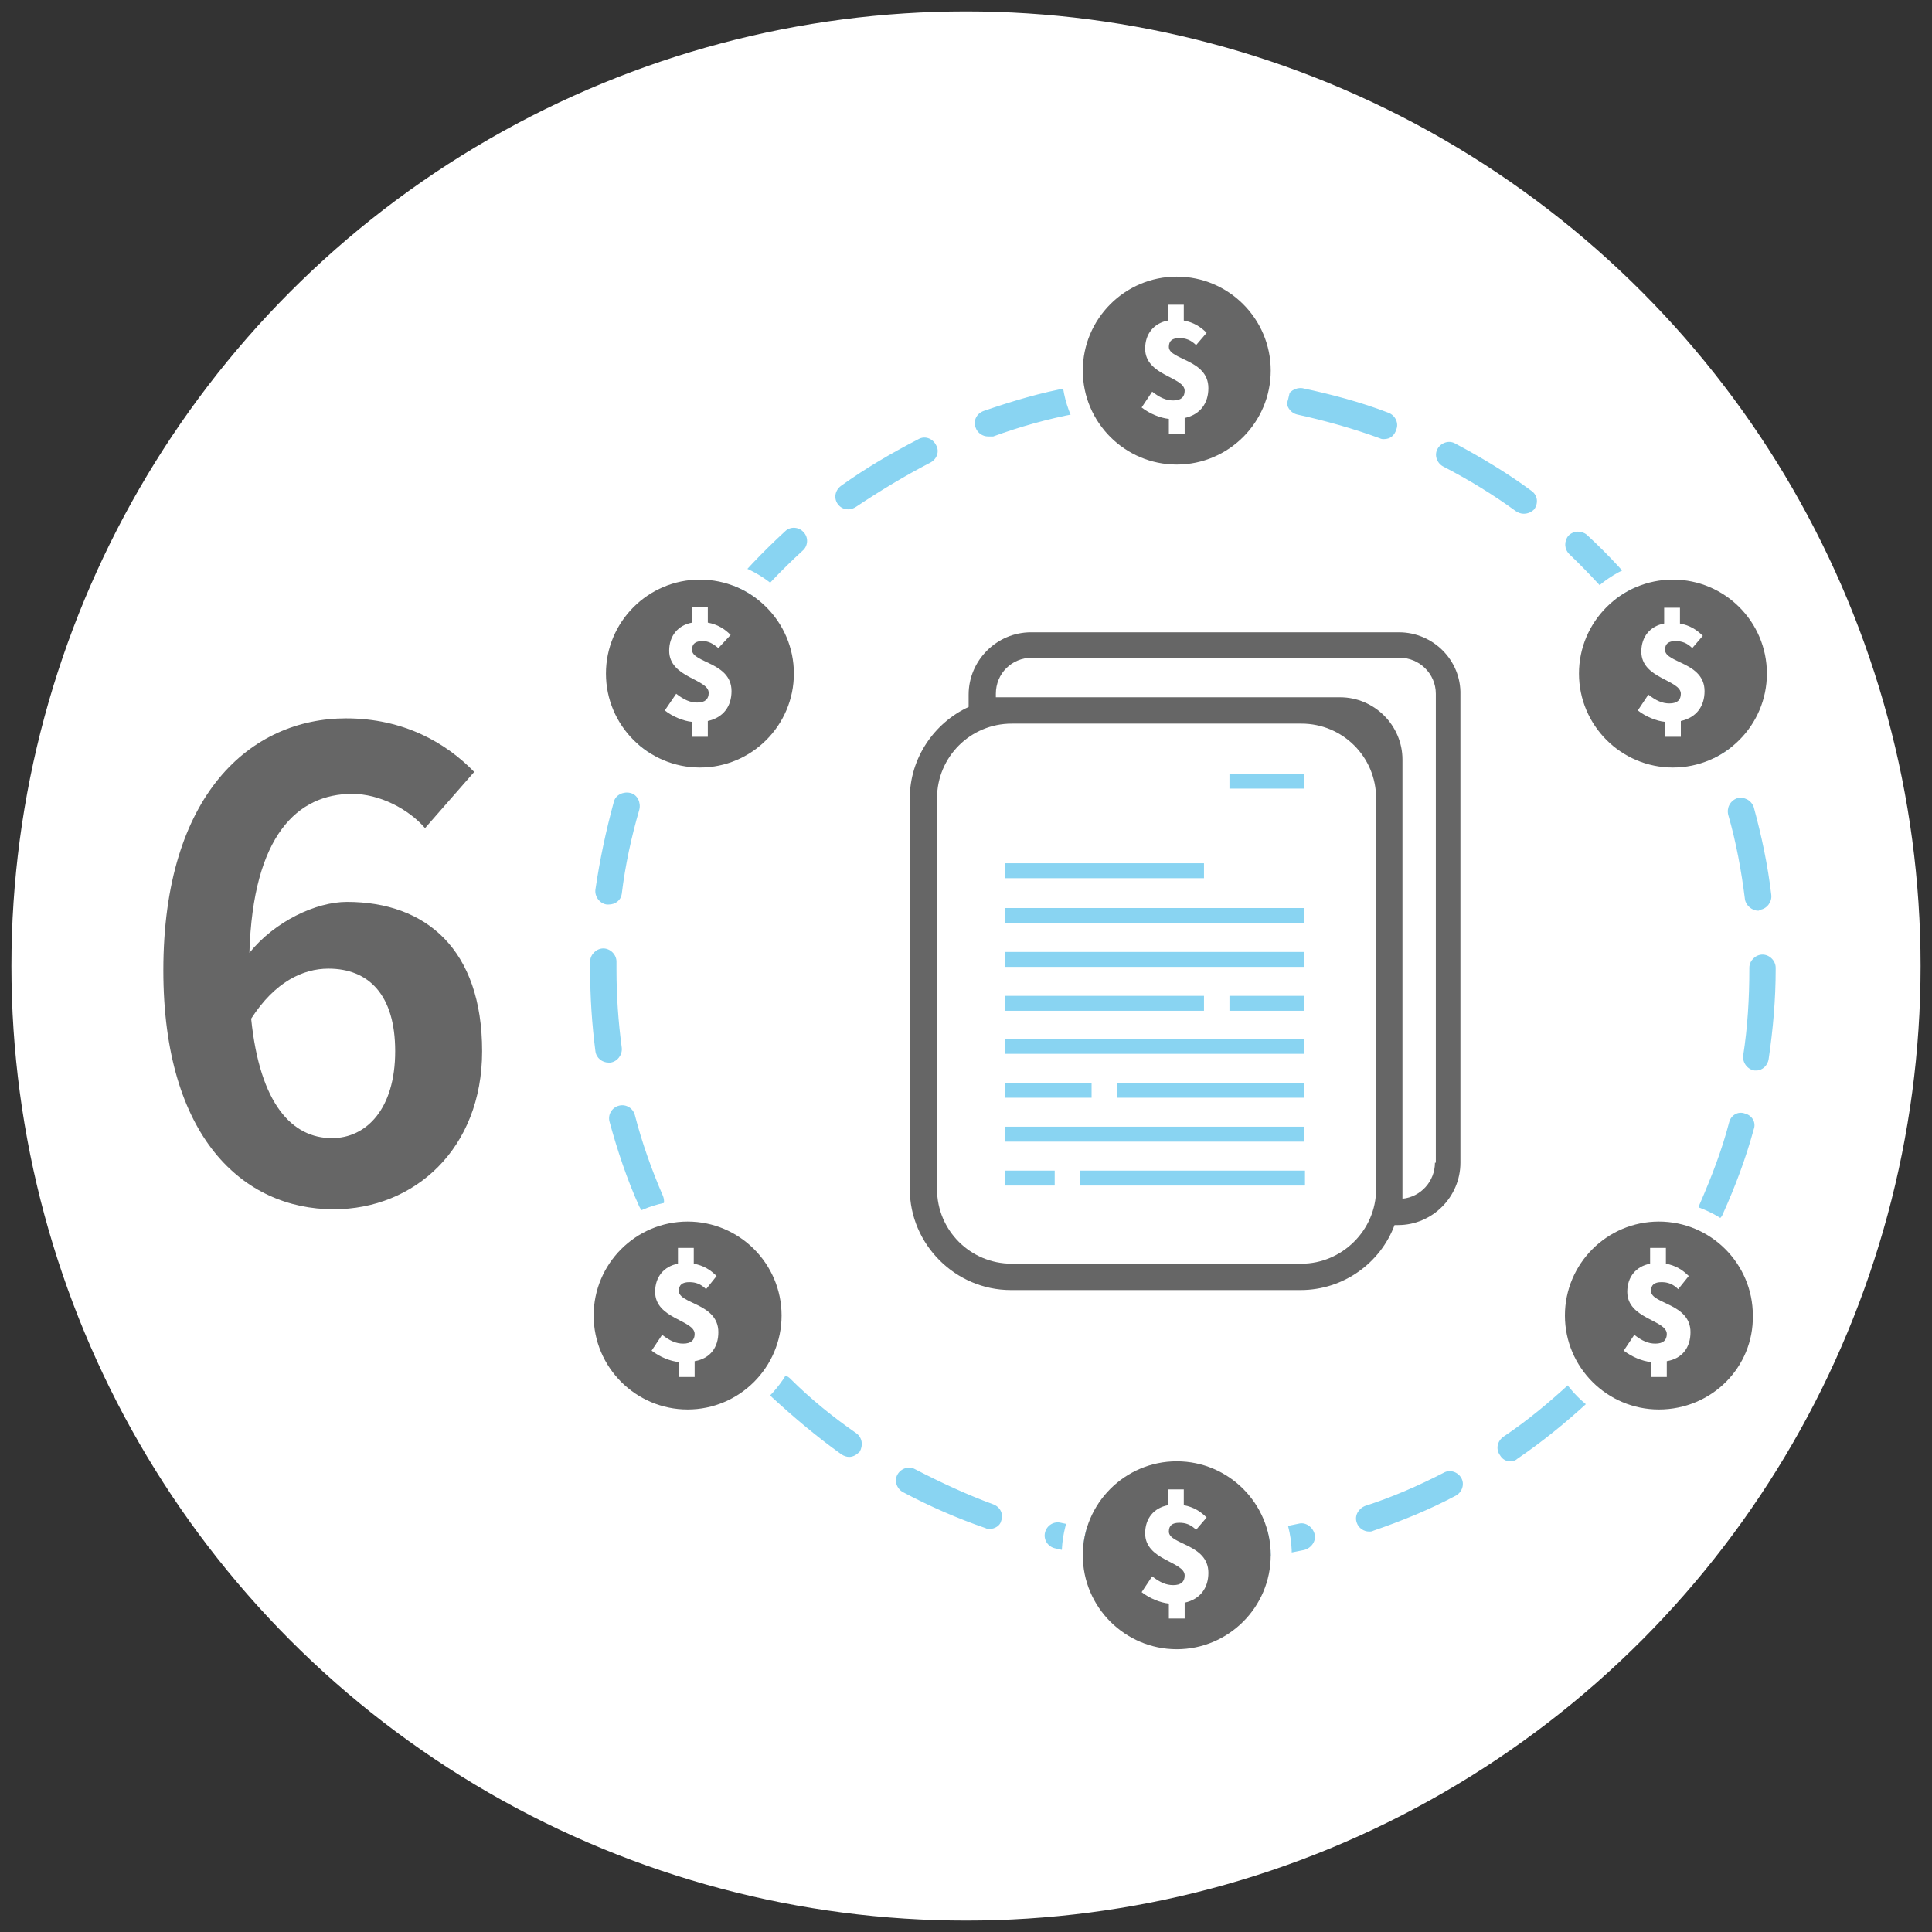<?xml version="1.0" encoding="utf-8"?>
<!-- Generator: Adobe Illustrator 21.1.0, SVG Export Plug-In . SVG Version: 6.00 Build 0)  -->
<svg version="1.1" id="Capa_1" xmlns="http://www.w3.org/2000/svg" xmlns:xlink="http://www.w3.org/1999/xlink" x="0px" y="0px"
	 viewBox="0 0 220 220" style="enable-background:new 0 0 220 220;" xml:space="preserve">
<rect x="0" y="0" width="220" height="220" fill="#333333" stroke="none"/>
<style type="text/css">
	.st0{fill:#FFFFFF;}
	.st1{fill:#666666;}
	.st2{fill:#89D4F2;}
</style>
<g>
	<circle class="st0" cx="110" cy="110" r="108.7"/>
	<g>
		<g>
			<g>
				<path class="st1" d="M48.4,94.3c-1.9-2.2-5.2-3.9-8.3-3.9c-6.2,0-11.3,4.7-11.7,18.1c2.9-3.6,7.6-5.8,11.1-5.8
					c9,0,15.4,5.4,15.4,17c0,11.1-7.7,18-16.9,18c-10.3,0-19.4-8.2-19.4-27.2c0-20.1,10-28.7,20.8-28.7c6.6,0,11.4,2.8,14.6,6.1
					L48.4,94.3z M45,119.7c0-6.4-3-9.4-7.6-9.4c-2.9,0-6.1,1.5-8.8,5.7c1,9.8,4.7,13.6,9.2,13.6C41.7,129.6,45,126.3,45,119.7z"/>
			</g>
		</g>
	</g>
	<g>
		<g>
			<g>
				<rect x="114.4" y="108.4" class="st2" width="34.1" height="1.7"/>
				<rect x="114.4" y="103.4" class="st2" width="34.1" height="1.7"/>
				<rect x="114.4" y="113.4" class="st2" width="22.7" height="1.7"/>
				<rect x="114.4" y="98.3" class="st2" width="22.7" height="1.7"/>
				<rect x="140" y="113.4" class="st2" width="8.5" height="1.7"/>
				<rect x="140" y="88.1" class="st2" width="8.5" height="1.7"/>
				<rect x="114.4" y="118.3" class="st2" width="34.1" height="1.7"/>
				<rect x="114.4" y="128.3" class="st2" width="34.1" height="1.7"/>
				<rect x="127.2" y="123.3" class="st2" width="21.3" height="1.7"/>
				<rect x="114.4" y="123.3" class="st2" width="9.9" height="1.7"/>
				<rect x="114.4" y="133.3" class="st2" width="5.7" height="1.7"/>
				<rect x="123" y="133.3" class="st2" width="25.6" height="1.7"/>
			</g>
			<path class="st1" d="M159.3,72h-41.9c-3.9,0-7.1,3.2-7.1,7.1v1.4c-3.9,1.8-6.7,5.8-6.7,10.4v44.5c0,6.3,5.2,11.5,11.5,11.5h33
				c4.9,0,9.1-3.1,10.7-7.4h0.4c3.9,0,7.1-3.2,7.1-7.1V79.1C166.4,75.2,163.2,72,159.3,72z M148.2,143.9h-33c-4.7,0-8.5-3.8-8.5-8.5
				V90.9c0-4.7,3.8-8.5,8.5-8.5h33c4.7,0,8.5,3.8,8.5,8.5v44.5C156.7,140.1,152.8,143.9,148.2,143.9z M163.4,132.4
				c0,2.1-1.6,3.9-3.7,4.1v-1V90.9v-4.4c0-3.9-3.2-7.1-7.1-7.1h-4.4h-33h-1.8v-0.4c0-2.3,1.8-4.1,4.1-4.1h41.9
				c2.2,0,4.1,1.8,4.1,4.1V132.4z"/>
		</g>
		<g>
			<path class="st2" d="M138.3,177.8c-0.8,0-1.5-0.6-1.5-1.4c0-0.8,0.6-1.5,1.4-1.6c3.3-0.2,6.5-0.6,9.7-1.3
				c0.8-0.2,1.6,0.4,1.8,1.2s-0.4,1.6-1.2,1.8C145.2,177.2,141.8,177.6,138.3,177.8C138.3,177.8,138.3,177.8,138.3,177.8z
				 M130.3,177.8c0,0-0.1,0-0.1,0c-3.4-0.2-6.8-0.7-10.1-1.5c-0.8-0.2-1.3-1-1.1-1.8c0.2-0.8,1-1.3,1.8-1.1c3.2,0.7,6.4,1.2,9.7,1.4
				c0.8,0.1,1.5,0.8,1.4,1.6C131.7,177.1,131,177.8,130.3,177.8z M155.9,174.4c-0.6,0-1.2-0.4-1.4-1c-0.3-0.8,0.2-1.6,0.9-1.9
				c3.1-1,6.1-2.3,9-3.8c0.7-0.4,1.6-0.1,2,0.6c0.4,0.7,0.1,1.6-0.6,2c-3,1.6-6.2,2.9-9.4,4C156.2,174.4,156.1,174.4,155.9,174.4z
				 M112.7,174.1c-0.2,0-0.3,0-0.5-0.1c-3.2-1.1-6.4-2.5-9.4-4.1c-0.7-0.4-1-1.3-0.6-2c0.4-0.7,1.3-1,2-0.6c2.9,1.5,5.9,2.9,8.9,4
				c0.8,0.3,1.2,1.1,0.9,1.9C113.9,173.7,113.3,174.1,112.7,174.1z M172,166.4c-0.5,0-0.9-0.2-1.2-0.7c-0.5-0.7-0.3-1.6,0.4-2.1
				c2.7-1.8,5.2-3.9,7.6-6.1c0.6-0.6,1.6-0.5,2.1,0.1s0.5,1.6-0.1,2.1c-2.5,2.3-5.2,4.5-8,6.4C172.6,166.3,172.3,166.4,172,166.4z
				 M96.7,165.9c-0.3,0-0.6-0.1-0.9-0.3c-2.8-2-5.4-4.2-7.9-6.5c-0.6-0.6-0.6-1.5,0-2.1c0.6-0.6,1.5-0.6,2.1,0
				c2.3,2.3,4.9,4.4,7.5,6.2c0.7,0.5,0.8,1.4,0.4,2.1C97.6,165.6,97.2,165.9,96.7,165.9z M185.3,154.3c-0.3,0-0.7-0.1-1-0.4
				c-0.6-0.5-0.7-1.5-0.2-2.1c2.1-2.5,4-5.2,5.7-7.9c0.4-0.7,1.4-0.9,2.1-0.5c0.7,0.4,0.9,1.4,0.5,2.1c-1.8,2.9-3.8,5.7-6,8.3
				C186.1,154.1,185.7,154.3,185.3,154.3z M83.6,153.6c-0.4,0-0.9-0.2-1.2-0.6c-2.2-2.6-4.1-5.5-5.9-8.4c-0.4-0.7-0.2-1.6,0.5-2.1
				c0.7-0.4,1.6-0.2,2.1,0.5c1.7,2.8,3.5,5.5,5.6,8c0.5,0.6,0.4,1.6-0.2,2.1C84.2,153.5,83.9,153.6,83.6,153.6z M194.9,139.1
				c-0.2,0-0.4,0-0.6-0.1c-0.8-0.3-1.1-1.2-0.7-2c1.3-3,2.5-6.1,3.3-9.2c0.2-0.8,1-1.3,1.8-1c0.8,0.2,1.3,1,1,1.8
				c-0.9,3.3-2.1,6.5-3.5,9.6C196,138.8,195.4,139.1,194.9,139.1z M74.2,138.3c-0.6,0-1.1-0.3-1.4-0.9c-1.4-3.1-2.5-6.4-3.4-9.7
				c-0.2-0.8,0.3-1.6,1.1-1.8c0.8-0.2,1.6,0.3,1.8,1.1c0.8,3.1,1.9,6.2,3.2,9.2c0.3,0.8,0,1.6-0.8,2
				C74.6,138.2,74.4,138.3,74.2,138.3z M200,121.9c-0.1,0-0.2,0-0.2,0c-0.8-0.1-1.4-0.9-1.3-1.7c0.5-3.2,0.7-6.5,0.7-9.8v-0.2
				c0-0.8,0.7-1.5,1.5-1.5s1.5,0.7,1.5,1.5v0.2c0,3.4-0.3,6.8-0.8,10.2C201.3,121.3,200.7,121.9,200,121.9z M69.3,121
				c-0.7,0-1.4-0.5-1.5-1.3c-0.4-3.1-0.6-6.2-0.6-9.3c0-0.3,0-0.6,0-0.9c0-0.8,0.7-1.5,1.5-1.5c0,0,0,0,0,0c0.8,0,1.5,0.7,1.5,1.5
				c0,0.3,0,0.6,0,0.9c0,3,0.2,5.9,0.6,8.9c0.1,0.8-0.5,1.6-1.3,1.7C69.5,121,69.4,121,69.3,121z M200.2,103.7
				c-0.7,0-1.4-0.6-1.5-1.3c-0.4-3.2-1-6.5-1.9-9.6c-0.2-0.8,0.2-1.6,1-1.9c0.8-0.2,1.6,0.2,1.9,1c0.9,3.3,1.6,6.6,2,10
				c0.1,0.8-0.5,1.6-1.3,1.7C200.3,103.7,200.3,103.7,200.2,103.7z M69.3,103c-0.1,0-0.1,0-0.2,0c-0.8-0.1-1.4-0.9-1.3-1.7
				c0.5-3.4,1.2-6.7,2.1-10c0.2-0.8,1.1-1.2,1.9-1c0.8,0.2,1.2,1.1,1,1.9c-0.9,3.1-1.6,6.3-2,9.6C70.7,102.5,70.1,103,69.3,103z
				 M195.6,86.4c-0.6,0-1.1-0.3-1.4-0.9c-1.3-3-2.8-5.9-4.5-8.7c-0.4-0.7-0.2-1.6,0.5-2.1c0.7-0.4,1.6-0.2,2.1,0.5
				c1.8,2.9,3.3,6,4.7,9.1c0.3,0.8,0,1.6-0.8,2C196,86.3,195.8,86.4,195.6,86.4z M74.1,85.7c-0.2,0-0.4,0-0.6-0.1
				c-0.8-0.3-1.1-1.2-0.8-2c1.4-3.1,3-6.2,4.8-9.1c0.4-0.7,1.4-0.9,2.1-0.5c0.7,0.4,0.9,1.4,0.5,2.1c-1.7,2.8-3.3,5.7-4.6,8.7
				C75.3,85.3,74.7,85.7,74.1,85.7z M186.5,70.9c-0.4,0-0.9-0.2-1.2-0.6c-2-2.5-4.3-5-6.6-7.2c-0.6-0.6-0.6-1.5-0.1-2.1
				c0.6-0.6,1.5-0.6,2.1-0.1c2.5,2.3,4.8,4.8,6.9,7.5c0.5,0.6,0.4,1.6-0.2,2.1C187.1,70.8,186.8,70.9,186.5,70.9z M83.5,70.3
				c-0.3,0-0.7-0.1-0.9-0.3c-0.6-0.5-0.7-1.5-0.2-2.1c2.1-2.6,4.5-5.1,7-7.4c0.6-0.6,1.6-0.5,2.1,0.1c0.6,0.6,0.5,1.6-0.1,2.1
				c-2.4,2.2-4.7,4.6-6.7,7.1C84.3,70.1,83.9,70.3,83.5,70.3z M173.5,58.5c-0.3,0-0.6-0.1-0.9-0.3c-2.6-1.9-5.4-3.6-8.3-5.1
				c-0.7-0.4-1-1.3-0.6-2c0.4-0.7,1.3-1,2-0.6c3,1.6,6,3.4,8.7,5.4c0.7,0.5,0.8,1.4,0.3,2.1C174.4,58.3,174,58.5,173.5,58.5z
				 M96.6,58c-0.5,0-0.9-0.2-1.2-0.6c-0.5-0.7-0.3-1.6,0.4-2.1c2.8-2,5.7-3.7,8.8-5.3c0.7-0.4,1.6-0.1,2,0.7c0.4,0.7,0.1,1.6-0.7,2
				c-2.9,1.5-5.7,3.2-8.4,5C97.2,57.9,96.9,58,96.6,58z M157.6,50c-0.2,0-0.3,0-0.5-0.1c-3-1.1-6.2-2-9.4-2.7
				c-0.8-0.2-1.3-1-1.2-1.8c0.2-0.8,1-1.3,1.8-1.2c3.3,0.7,6.7,1.6,9.8,2.8c0.8,0.3,1.2,1.2,0.9,1.9C158.8,49.6,158.3,50,157.6,50z
				 M112.5,49.7c-0.6,0-1.2-0.4-1.4-1c-0.3-0.8,0.1-1.6,0.9-1.9c3.2-1.1,6.5-2.1,9.9-2.7c0.8-0.2,1.6,0.4,1.8,1.2
				c0.2,0.8-0.4,1.6-1.2,1.8c-3.2,0.6-6.4,1.5-9.4,2.6C112.8,49.7,112.7,49.7,112.5,49.7z M140.1,46.1c0,0-0.1,0-0.1,0
				c-1.7-0.1-3.5-0.2-5.2-0.2c0,0,0,0,0,0c-1.5,0-3,0.1-4.5,0.2c-0.8,0.1-1.5-0.6-1.6-1.4s0.6-1.5,1.4-1.6c1.6-0.1,3.2-0.2,4.7-0.2
				c1.8,0,3.7,0.1,5.5,0.2c0.8,0.1,1.4,0.8,1.4,1.6C141.5,45.5,140.9,46.1,140.1,46.1z"/>
		</g>
		<g>
			<path class="st0" d="M134,29.1c-7.2,0-13.1,5.9-13.1,13.1s5.9,13.1,13.1,13.1c7.2,0,13.1-5.9,13.1-13.1S141.3,29.1,134,29.1
				L134,29.1z M134,52.9c-5.9,0-10.7-4.8-10.7-10.7s4.8-10.7,10.7-10.7s10.7,4.8,10.7,10.7S139.9,52.9,134,52.9L134,52.9z M134,52.9
				"/>
			<path class="st1" d="M134,52.9c-5.9,0-10.7-4.8-10.7-10.7s4.8-10.7,10.7-10.7s10.7,4.8,10.7,10.7S139.9,52.9,134,52.9L134,52.9z"
				/>
			<g>
				<path class="st0" d="M136.2,39.3c-0.6-0.6-1.2-0.8-1.9-0.8c-0.8,0-1.2,0.3-1.2,1c0,1.5,4.5,1.4,4.5,4.7c0,1.7-0.9,3-2.7,3.4v1.8
					h-1.8v-1.7c-1-0.1-2.2-0.6-3.1-1.3l1.2-1.8c0.9,0.7,1.6,1,2.4,1c0.9,0,1.3-0.4,1.3-1.1c0-1.6-4.5-1.7-4.5-4.8
					c0-1.7,1-2.9,2.6-3.2v-1.8h1.8v1.8c1.1,0.2,1.9,0.7,2.6,1.4L136.2,39.3z"/>
			</g>
		</g>
		<g>
			<path class="st0" d="M134,164c-7.2,0-13.1,5.9-13.1,13.1c0,7.2,5.9,13.1,13.1,13.1c7.2,0,13.1-5.9,13.1-13.1
				C147.1,169.9,141.3,164,134,164L134,164z M134,187.8c-5.9,0-10.7-4.8-10.7-10.7s4.8-10.7,10.7-10.7s10.7,4.8,10.7,10.7
				S139.9,187.8,134,187.8L134,187.8z M134,187.8"/>
			<path class="st1" d="M134,187.8c-5.9,0-10.7-4.8-10.7-10.7s4.8-10.7,10.7-10.7s10.7,4.8,10.7,10.7S139.9,187.8,134,187.8
				L134,187.8z"/>
			<g>
				<path class="st0" d="M136.2,174.2c-0.6-0.6-1.2-0.8-1.9-0.8c-0.8,0-1.2,0.3-1.2,1c0,1.5,4.5,1.4,4.5,4.7c0,1.7-0.9,3-2.7,3.4
					v1.8h-1.8v-1.7c-1-0.1-2.2-0.6-3.1-1.3l1.2-1.8c0.9,0.7,1.6,1,2.4,1c0.9,0,1.3-0.4,1.3-1.1c0-1.6-4.5-1.7-4.5-4.8
					c0-1.7,1-2.9,2.6-3.2v-1.8h1.8v1.8c1.1,0.2,1.9,0.7,2.6,1.4L136.2,174.2z"/>
			</g>
		</g>
		<g>
			<path class="st0" d="M190.5,63.6c-7.2,0-13.1,5.9-13.1,13.1s5.9,13.1,13.1,13.1s13.1-5.9,13.1-13.1S197.7,63.6,190.5,63.6
				L190.5,63.6z M190.5,87.4c-5.9,0-10.7-4.8-10.7-10.7S184.6,66,190.5,66s10.7,4.8,10.7,10.7S196.4,87.4,190.5,87.4L190.5,87.4z
				 M190.5,87.4"/>
			<path class="st1" d="M190.5,87.4c-5.9,0-10.7-4.8-10.7-10.7S184.6,66,190.5,66s10.7,4.8,10.7,10.7S196.4,87.4,190.5,87.4
				L190.5,87.4z"/>
			<g>
				<path class="st0" d="M192.7,73.8c-0.6-0.6-1.2-0.8-1.9-0.8c-0.8,0-1.2,0.3-1.2,1c0,1.5,4.5,1.4,4.5,4.7c0,1.7-0.9,3-2.7,3.4v1.8
					h-1.8v-1.7c-1-0.1-2.2-0.6-3.1-1.3l1.2-1.8c0.9,0.7,1.6,1,2.4,1c0.9,0,1.3-0.4,1.3-1.1c0-1.6-4.5-1.7-4.5-4.8
					c0-1.7,1-2.9,2.6-3.2v-1.8h1.8v1.8c1.1,0.2,1.9,0.7,2.6,1.4L192.7,73.8z"/>
			</g>
		</g>
		<g>
			<path class="st0" d="M79.7,63.6c-7.2,0-13.1,5.9-13.1,13.1s5.9,13.1,13.1,13.1c7.2,0,13.1-5.9,13.1-13.1S86.9,63.6,79.7,63.6
				L79.7,63.6z M79.7,87.4c-5.9,0-10.7-4.8-10.7-10.7S73.8,66,79.7,66c5.9,0,10.7,4.8,10.7,10.7S85.6,87.4,79.7,87.4L79.7,87.4z
				 M79.7,87.4"/>
			<path class="st1" d="M79.7,87.4c-5.9,0-10.7-4.8-10.7-10.7S73.8,66,79.7,66c5.9,0,10.7,4.8,10.7,10.7S85.6,87.4,79.7,87.4
				L79.7,87.4z"/>
			<g>
				<path class="st0" d="M81.8,73.8C81.2,73.3,80.7,73,80,73c-0.8,0-1.2,0.3-1.2,1c0,1.5,4.5,1.4,4.5,4.7c0,1.7-0.9,3-2.7,3.4v1.8
					h-1.8v-1.7c-1-0.1-2.2-0.6-3.1-1.3L77,79c0.9,0.7,1.6,1,2.4,1c0.9,0,1.3-0.4,1.3-1.1c0-1.6-4.5-1.7-4.5-4.8c0-1.7,1-2.9,2.6-3.2
					v-1.8h1.8v1.8c1.1,0.2,1.9,0.7,2.6,1.4L81.8,73.8z"/>
			</g>
		</g>
		<g>
			<path class="st0" d="M188.9,136.7c-7.2,0-13.1,5.9-13.1,13.1c0,7.2,5.9,13.1,13.1,13.1c7.2,0,13.1-5.9,13.1-13.1
				C202,142.5,196.2,136.7,188.9,136.7L188.9,136.7z M188.9,160.5c-5.9,0-10.7-4.8-10.7-10.7c0-5.9,4.8-10.7,10.7-10.7
				s10.7,4.8,10.7,10.7C199.7,155.7,194.9,160.5,188.9,160.5L188.9,160.5z M188.9,160.5"/>
			<path class="st1" d="M188.9,160.5c-5.9,0-10.7-4.8-10.7-10.7c0-5.9,4.8-10.7,10.7-10.7s10.7,4.8,10.7,10.7
				C199.7,155.7,194.9,160.5,188.9,160.5L188.9,160.5z"/>
			<g>
				<path class="st0" d="M191.1,146.8c-0.6-0.6-1.2-0.8-1.9-0.8c-0.8,0-1.2,0.3-1.2,1c0,1.5,4.5,1.4,4.5,4.7c0,1.7-0.9,3-2.7,3.3
					v1.8h-1.8v-1.7c-1-0.1-2.2-0.6-3.1-1.3l1.2-1.8c0.9,0.7,1.6,1,2.4,1c0.9,0,1.3-0.4,1.3-1.1c0-1.6-4.5-1.7-4.5-4.8
					c0-1.7,1-2.9,2.6-3.2v-1.8h1.8v1.8c1.1,0.2,1.9,0.7,2.6,1.4L191.1,146.8z"/>
			</g>
		</g>
		<g>
			<path class="st0" d="M78.3,136.7c-7.2,0-13.1,5.9-13.1,13.1c0,7.2,5.9,13.1,13.1,13.1c7.2,0,13.1-5.9,13.1-13.1
				C91.4,142.5,85.5,136.7,78.3,136.7L78.3,136.7z M78.3,160.5c-5.9,0-10.7-4.8-10.7-10.7c0-5.9,4.8-10.7,10.7-10.7
				c5.9,0,10.7,4.8,10.7,10.7C89,155.7,84.2,160.5,78.3,160.5L78.3,160.5z M78.3,160.5"/>
			<path class="st1" d="M78.3,160.5c-5.9,0-10.7-4.8-10.7-10.7c0-5.9,4.8-10.7,10.7-10.7c5.9,0,10.7,4.8,10.7,10.7
				C89,155.7,84.2,160.5,78.3,160.5L78.3,160.5z"/>
			<g>
				<path class="st0" d="M80.4,146.8c-0.6-0.6-1.2-0.8-1.9-0.8c-0.8,0-1.2,0.3-1.2,1c0,1.5,4.5,1.4,4.5,4.7c0,1.7-0.9,3-2.7,3.3v1.8
					h-1.8v-1.7c-1-0.1-2.2-0.6-3.1-1.3l1.2-1.8c0.9,0.7,1.6,1,2.4,1c0.9,0,1.3-0.4,1.3-1.1c0-1.6-4.5-1.7-4.5-4.8
					c0-1.7,1-2.9,2.6-3.2v-1.8h1.8v1.8c1.1,0.2,1.9,0.7,2.6,1.4L80.4,146.8z"/>
			</g>
		</g>
	</g>
</g>
</svg>
